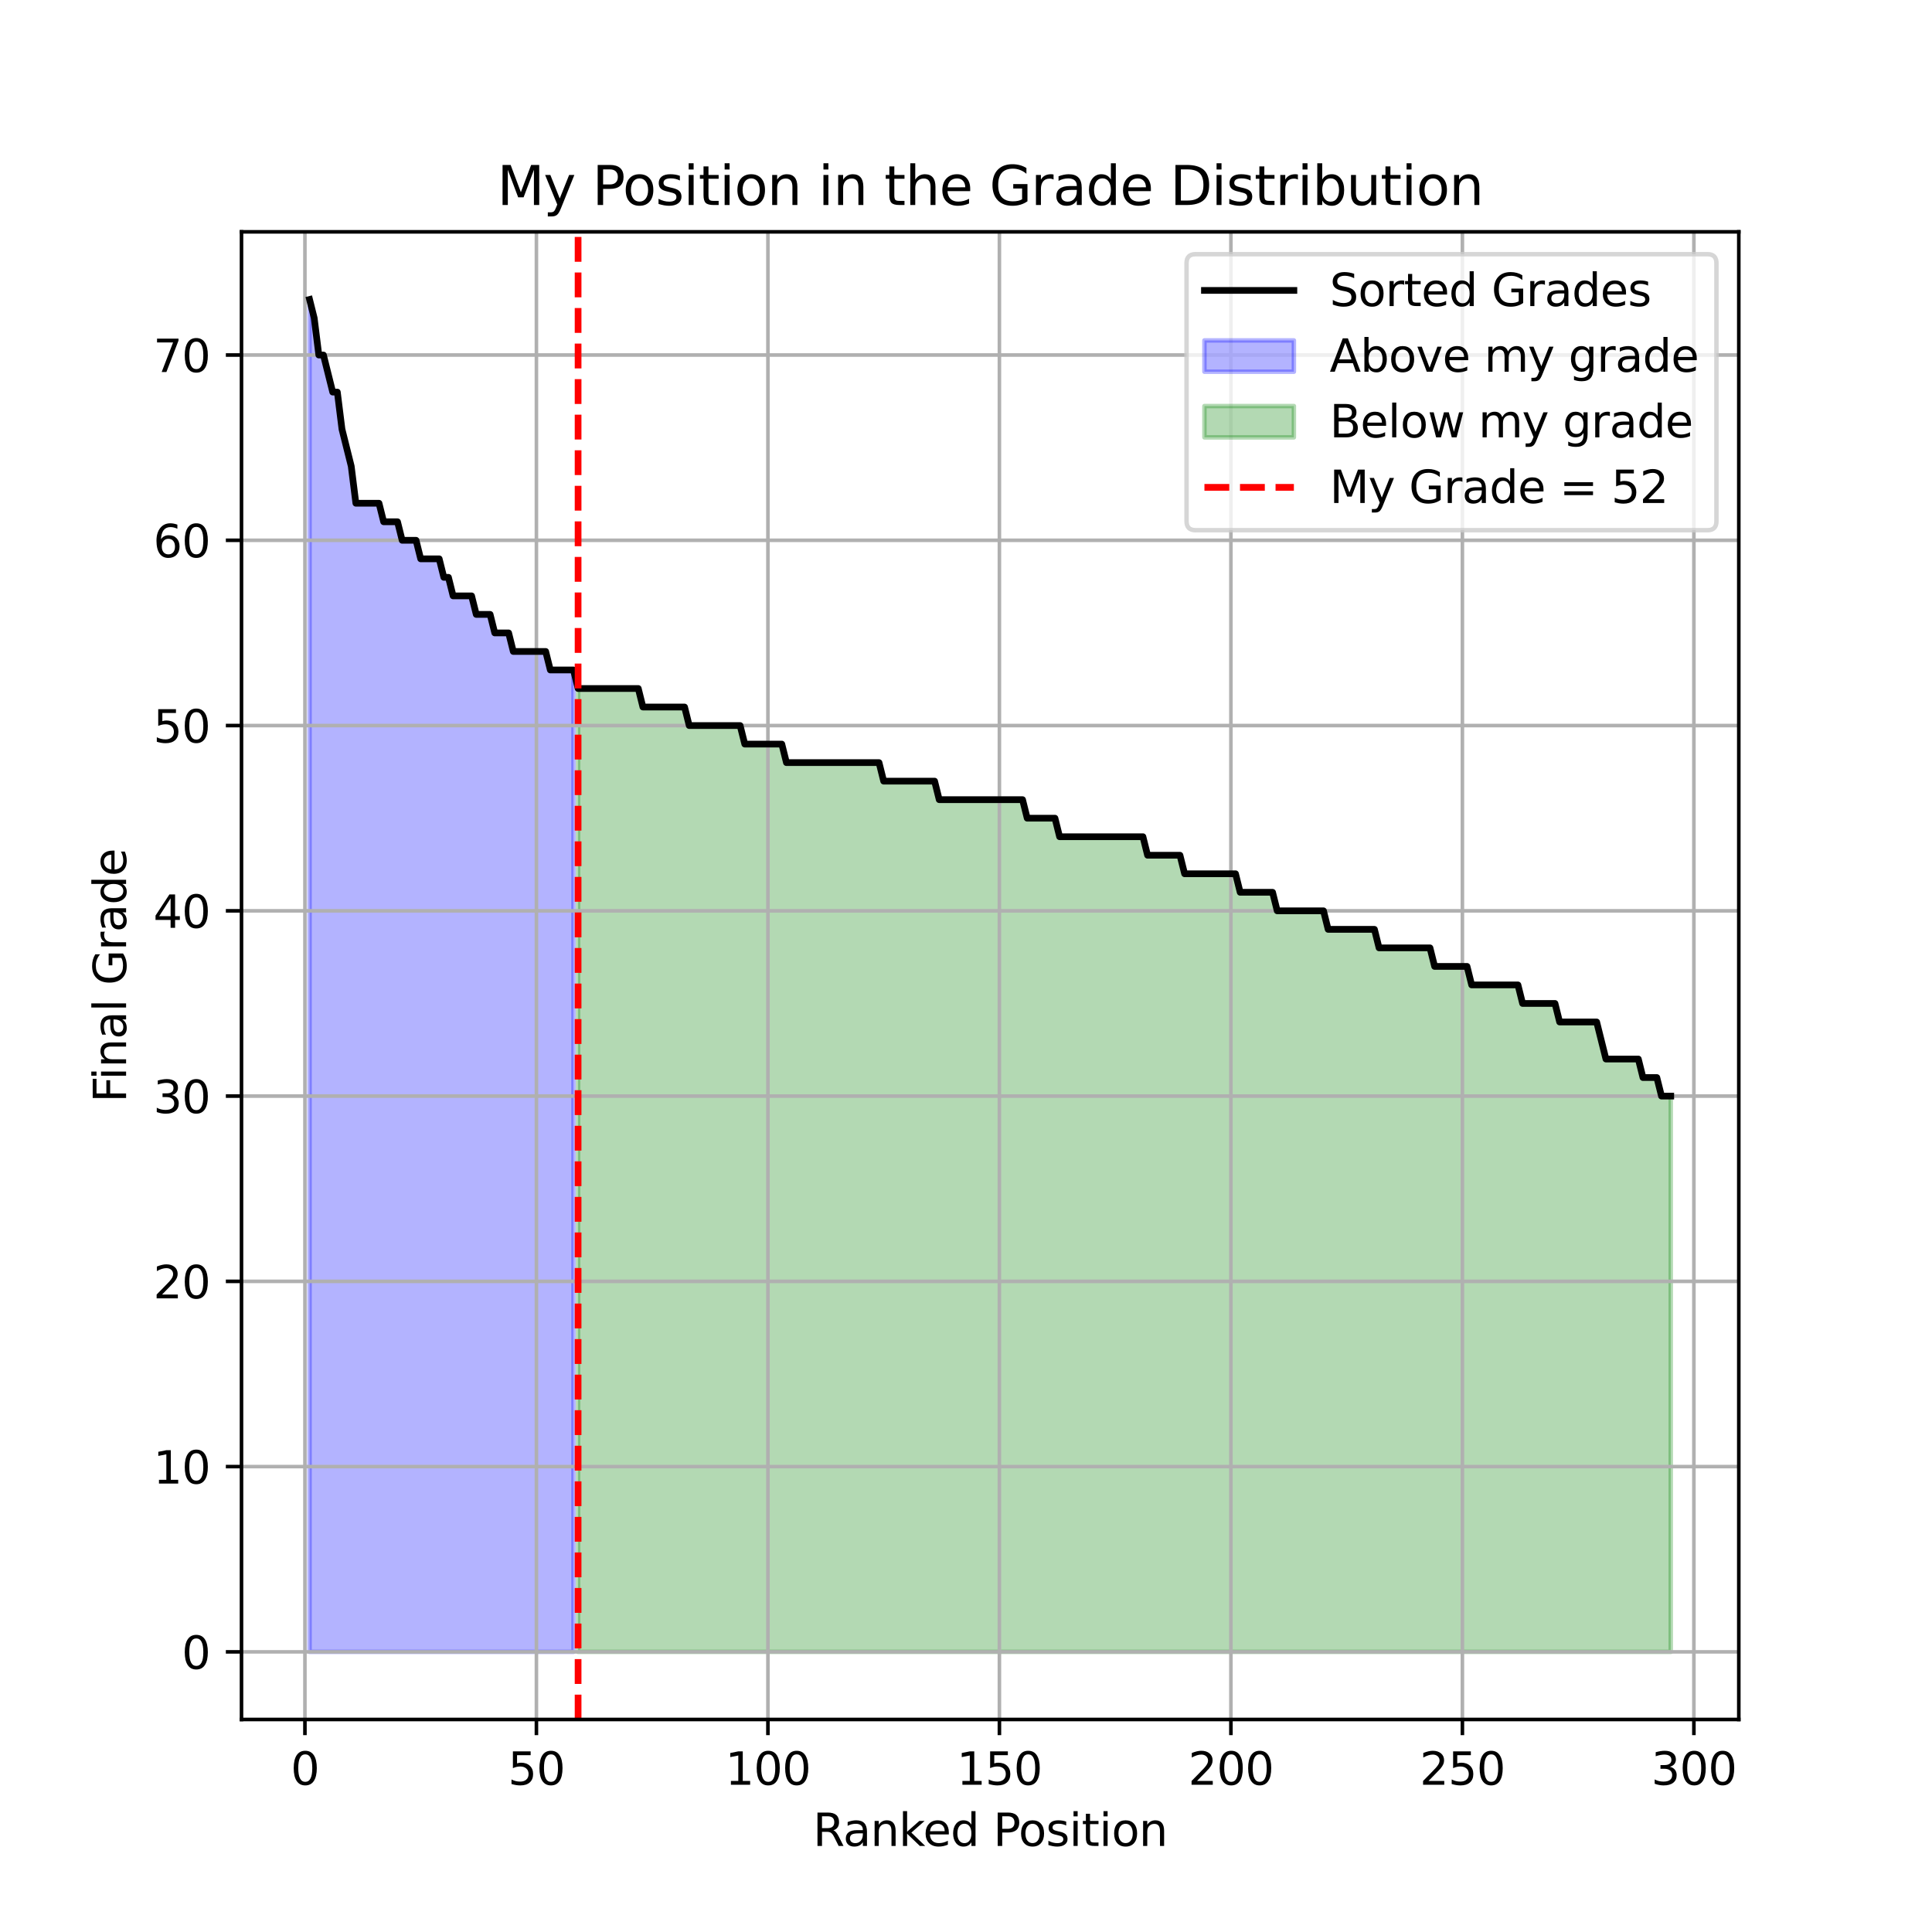 <?xml version="1.0" encoding="utf-8" standalone="no"?>
<!DOCTYPE svg PUBLIC "-//W3C//DTD SVG 1.1//EN"
  "http://www.w3.org/Graphics/SVG/1.1/DTD/svg11.dtd">
<svg xmlns:xlink="http://www.w3.org/1999/xlink" width="432pt" height="432pt" viewBox="0 0 432 432" xmlns="http://www.w3.org/2000/svg" version="1.1">
 <defs>
  <style type="text/css">*{stroke-linejoin: round; stroke-linecap: butt}</style>
 </defs>
 <g id="figure_1">
  <g id="patch_1">
   <path d="M 0 432 
L 432 432 
L 432 0 
L 0 0 
z
" style="fill: #ffffff"/>
  </g>
  <g id="axes_1">
   <g id="patch_2">
    <path d="M 54 384.48 
L 388.8 384.48 
L 388.8 51.84 
L 54 51.84 
z
" style="fill: #ffffff"/>
   </g>
   <g id="FillBetweenPolyCollection_1">
    <defs>
     <path id="mbde179f19b" d="M 69.218 -62.64 
L 69.218 -365.04 
L 70.253 -360.898 
L 71.289 -352.613 
L 72.324 -352.613 
L 73.359 -348.47 
L 74.394 -344.328 
L 75.43 -344.328 
L 76.465 -336.043 
L 77.5 -331.9 
L 78.535 -327.758 
L 79.571 -319.473 
L 80.606 -319.473 
L 81.641 -319.473 
L 82.676 -319.473 
L 83.712 -319.473 
L 84.747 -319.473 
L 85.782 -315.33 
L 86.817 -315.33 
L 87.853 -315.33 
L 88.888 -315.33 
L 89.923 -311.188 
L 90.958 -311.188 
L 91.994 -311.188 
L 93.029 -311.188 
L 94.064 -307.045 
L 95.099 -307.045 
L 96.135 -307.045 
L 97.17 -307.045 
L 98.205 -307.045 
L 99.24 -302.903 
L 100.276 -302.903 
L 101.311 -298.761 
L 102.346 -298.761 
L 103.381 -298.761 
L 104.417 -298.761 
L 105.452 -298.761 
L 106.487 -294.618 
L 107.522 -294.618 
L 108.558 -294.618 
L 109.593 -294.618 
L 110.628 -290.476 
L 111.663 -290.476 
L 112.699 -290.476 
L 113.734 -290.476 
L 114.769 -286.333 
L 115.804 -286.333 
L 116.84 -286.333 
L 117.875 -286.333 
L 118.91 -286.333 
L 119.945 -286.333 
L 120.981 -286.333 
L 122.016 -286.333 
L 123.051 -282.191 
L 124.086 -282.191 
L 125.122 -282.191 
L 126.157 -282.191 
L 127.192 -282.191 
L 128.227 -282.191 
L 128.227 -62.64 
L 128.227 -62.64 
L 127.192 -62.64 
L 126.157 -62.64 
L 125.122 -62.64 
L 124.086 -62.64 
L 123.051 -62.64 
L 122.016 -62.64 
L 120.981 -62.64 
L 119.945 -62.64 
L 118.91 -62.64 
L 117.875 -62.64 
L 116.84 -62.64 
L 115.804 -62.64 
L 114.769 -62.64 
L 113.734 -62.64 
L 112.699 -62.64 
L 111.663 -62.64 
L 110.628 -62.64 
L 109.593 -62.64 
L 108.558 -62.64 
L 107.522 -62.64 
L 106.487 -62.64 
L 105.452 -62.64 
L 104.417 -62.64 
L 103.381 -62.64 
L 102.346 -62.64 
L 101.311 -62.64 
L 100.276 -62.64 
L 99.24 -62.64 
L 98.205 -62.64 
L 97.17 -62.64 
L 96.135 -62.64 
L 95.099 -62.64 
L 94.064 -62.64 
L 93.029 -62.64 
L 91.994 -62.64 
L 90.958 -62.64 
L 89.923 -62.64 
L 88.888 -62.64 
L 87.853 -62.64 
L 86.817 -62.64 
L 85.782 -62.64 
L 84.747 -62.64 
L 83.712 -62.64 
L 82.676 -62.64 
L 81.641 -62.64 
L 80.606 -62.64 
L 79.571 -62.64 
L 78.535 -62.64 
L 77.5 -62.64 
L 76.465 -62.64 
L 75.43 -62.64 
L 74.394 -62.64 
L 73.359 -62.64 
L 72.324 -62.64 
L 71.289 -62.64 
L 70.253 -62.64 
L 69.218 -62.64 
z
" style="stroke: #0000ff; stroke-opacity: 0.3"/>
    </defs>
    <g clip-path="url(#p8adc5f5cd4)">
     <use xlink:href="#mbde179f19b" x="0" y="432" style="fill: #0000ff; fill-opacity: 0.3; stroke: #0000ff; stroke-opacity: 0.3"/>
    </g>
   </g>
   <g id="FillBetweenPolyCollection_2">
    <defs>
     <path id="m650c8b8d4a" d="M 129.263 -62.64 
L 129.263 -278.048 
L 130.298 -278.048 
L 131.333 -278.048 
L 132.368 -278.048 
L 133.404 -278.048 
L 134.439 -278.048 
L 135.474 -278.048 
L 136.509 -278.048 
L 137.545 -278.048 
L 138.58 -278.048 
L 139.615 -278.048 
L 140.65 -278.048 
L 141.686 -278.048 
L 142.721 -278.048 
L 143.756 -273.906 
L 144.791 -273.906 
L 145.827 -273.906 
L 146.862 -273.906 
L 147.897 -273.906 
L 148.932 -273.906 
L 149.968 -273.906 
L 151.003 -273.906 
L 152.038 -273.906 
L 153.073 -273.906 
L 154.109 -269.763 
L 155.144 -269.763 
L 156.179 -269.763 
L 157.214 -269.763 
L 158.25 -269.763 
L 159.285 -269.763 
L 160.32 -269.763 
L 161.355 -269.763 
L 162.391 -269.763 
L 163.426 -269.763 
L 164.461 -269.763 
L 165.496 -269.763 
L 166.532 -265.621 
L 167.567 -265.621 
L 168.602 -265.621 
L 169.637 -265.621 
L 170.673 -265.621 
L 171.708 -265.621 
L 172.743 -265.621 
L 173.778 -265.621 
L 174.814 -265.621 
L 175.849 -261.478 
L 176.884 -261.478 
L 177.919 -261.478 
L 178.955 -261.478 
L 179.99 -261.478 
L 181.025 -261.478 
L 182.06 -261.478 
L 183.096 -261.478 
L 184.131 -261.478 
L 185.166 -261.478 
L 186.201 -261.478 
L 187.237 -261.478 
L 188.272 -261.478 
L 189.307 -261.478 
L 190.342 -261.478 
L 191.378 -261.478 
L 192.413 -261.478 
L 193.448 -261.478 
L 194.483 -261.478 
L 195.519 -261.478 
L 196.554 -261.478 
L 197.589 -257.336 
L 198.624 -257.336 
L 199.66 -257.336 
L 200.695 -257.336 
L 201.73 -257.336 
L 202.765 -257.336 
L 203.801 -257.336 
L 204.836 -257.336 
L 205.871 -257.336 
L 206.906 -257.336 
L 207.942 -257.336 
L 208.977 -257.336 
L 210.012 -253.193 
L 211.047 -253.193 
L 212.083 -253.193 
L 213.118 -253.193 
L 214.153 -253.193 
L 215.188 -253.193 
L 216.224 -253.193 
L 217.259 -253.193 
L 218.294 -253.193 
L 219.329 -253.193 
L 220.365 -253.193 
L 221.4 -253.193 
L 222.435 -253.193 
L 223.471 -253.193 
L 224.506 -253.193 
L 225.541 -253.193 
L 226.576 -253.193 
L 227.612 -253.193 
L 228.647 -253.193 
L 229.682 -249.051 
L 230.717 -249.051 
L 231.753 -249.051 
L 232.788 -249.051 
L 233.823 -249.051 
L 234.858 -249.051 
L 235.894 -249.051 
L 236.929 -244.908 
L 237.964 -244.908 
L 238.999 -244.908 
L 240.035 -244.908 
L 241.07 -244.908 
L 242.105 -244.908 
L 243.14 -244.908 
L 244.176 -244.908 
L 245.211 -244.908 
L 246.246 -244.908 
L 247.281 -244.908 
L 248.317 -244.908 
L 249.352 -244.908 
L 250.387 -244.908 
L 251.422 -244.908 
L 252.458 -244.908 
L 253.493 -244.908 
L 254.528 -244.908 
L 255.563 -244.908 
L 256.599 -240.766 
L 257.634 -240.766 
L 258.669 -240.766 
L 259.704 -240.766 
L 260.74 -240.766 
L 261.775 -240.766 
L 262.81 -240.766 
L 263.845 -240.766 
L 264.881 -236.624 
L 265.916 -236.624 
L 266.951 -236.624 
L 267.986 -236.624 
L 269.022 -236.624 
L 270.057 -236.624 
L 271.092 -236.624 
L 272.127 -236.624 
L 273.163 -236.624 
L 274.198 -236.624 
L 275.233 -236.624 
L 276.268 -236.624 
L 277.304 -232.481 
L 278.339 -232.481 
L 279.374 -232.481 
L 280.409 -232.481 
L 281.445 -232.481 
L 282.48 -232.481 
L 283.515 -232.481 
L 284.55 -232.481 
L 285.586 -228.339 
L 286.621 -228.339 
L 287.656 -228.339 
L 288.691 -228.339 
L 289.727 -228.339 
L 290.762 -228.339 
L 291.797 -228.339 
L 292.832 -228.339 
L 293.868 -228.339 
L 294.903 -228.339 
L 295.938 -228.339 
L 296.973 -224.196 
L 298.009 -224.196 
L 299.044 -224.196 
L 300.079 -224.196 
L 301.114 -224.196 
L 302.15 -224.196 
L 303.185 -224.196 
L 304.22 -224.196 
L 305.255 -224.196 
L 306.291 -224.196 
L 307.326 -224.196 
L 308.361 -220.054 
L 309.396 -220.054 
L 310.432 -220.054 
L 311.467 -220.054 
L 312.502 -220.054 
L 313.537 -220.054 
L 314.573 -220.054 
L 315.608 -220.054 
L 316.643 -220.054 
L 317.678 -220.054 
L 318.714 -220.054 
L 319.749 -220.054 
L 320.784 -215.911 
L 321.819 -215.911 
L 322.855 -215.911 
L 323.89 -215.911 
L 324.925 -215.911 
L 325.96 -215.911 
L 326.996 -215.911 
L 328.031 -215.911 
L 329.066 -211.769 
L 330.101 -211.769 
L 331.137 -211.769 
L 332.172 -211.769 
L 333.207 -211.769 
L 334.242 -211.769 
L 335.278 -211.769 
L 336.313 -211.769 
L 337.348 -211.769 
L 338.383 -211.769 
L 339.419 -211.769 
L 340.454 -207.626 
L 341.489 -207.626 
L 342.524 -207.626 
L 343.56 -207.626 
L 344.595 -207.626 
L 345.63 -207.626 
L 346.665 -207.626 
L 347.701 -207.626 
L 348.736 -203.484 
L 349.771 -203.484 
L 350.806 -203.484 
L 351.842 -203.484 
L 352.877 -203.484 
L 353.912 -203.484 
L 354.947 -203.484 
L 355.983 -203.484 
L 357.018 -203.484 
L 358.053 -199.341 
L 359.088 -195.199 
L 360.124 -195.199 
L 361.159 -195.199 
L 362.194 -195.199 
L 363.229 -195.199 
L 364.265 -195.199 
L 365.3 -195.199 
L 366.335 -195.199 
L 367.37 -191.056 
L 368.406 -191.056 
L 369.441 -191.056 
L 370.476 -191.056 
L 371.511 -186.914 
L 372.547 -186.914 
L 373.582 -186.914 
L 373.582 -62.64 
L 373.582 -62.64 
L 372.547 -62.64 
L 371.511 -62.64 
L 370.476 -62.64 
L 369.441 -62.64 
L 368.406 -62.64 
L 367.37 -62.64 
L 366.335 -62.64 
L 365.3 -62.64 
L 364.265 -62.64 
L 363.229 -62.64 
L 362.194 -62.64 
L 361.159 -62.64 
L 360.124 -62.64 
L 359.088 -62.64 
L 358.053 -62.64 
L 357.018 -62.64 
L 355.983 -62.64 
L 354.947 -62.64 
L 353.912 -62.64 
L 352.877 -62.64 
L 351.842 -62.64 
L 350.806 -62.64 
L 349.771 -62.64 
L 348.736 -62.64 
L 347.701 -62.64 
L 346.665 -62.64 
L 345.63 -62.64 
L 344.595 -62.64 
L 343.56 -62.64 
L 342.524 -62.64 
L 341.489 -62.64 
L 340.454 -62.64 
L 339.419 -62.64 
L 338.383 -62.64 
L 337.348 -62.64 
L 336.313 -62.64 
L 335.278 -62.64 
L 334.242 -62.64 
L 333.207 -62.64 
L 332.172 -62.64 
L 331.137 -62.64 
L 330.101 -62.64 
L 329.066 -62.64 
L 328.031 -62.64 
L 326.996 -62.64 
L 325.96 -62.64 
L 324.925 -62.64 
L 323.89 -62.64 
L 322.855 -62.64 
L 321.819 -62.64 
L 320.784 -62.64 
L 319.749 -62.64 
L 318.714 -62.64 
L 317.678 -62.64 
L 316.643 -62.64 
L 315.608 -62.64 
L 314.573 -62.64 
L 313.537 -62.64 
L 312.502 -62.64 
L 311.467 -62.64 
L 310.432 -62.64 
L 309.396 -62.64 
L 308.361 -62.64 
L 307.326 -62.64 
L 306.291 -62.64 
L 305.255 -62.64 
L 304.22 -62.64 
L 303.185 -62.64 
L 302.15 -62.64 
L 301.114 -62.64 
L 300.079 -62.64 
L 299.044 -62.64 
L 298.009 -62.64 
L 296.973 -62.64 
L 295.938 -62.64 
L 294.903 -62.64 
L 293.868 -62.64 
L 292.832 -62.64 
L 291.797 -62.64 
L 290.762 -62.64 
L 289.727 -62.64 
L 288.691 -62.64 
L 287.656 -62.64 
L 286.621 -62.64 
L 285.586 -62.64 
L 284.55 -62.64 
L 283.515 -62.64 
L 282.48 -62.64 
L 281.445 -62.64 
L 280.409 -62.64 
L 279.374 -62.64 
L 278.339 -62.64 
L 277.304 -62.64 
L 276.268 -62.64 
L 275.233 -62.64 
L 274.198 -62.64 
L 273.163 -62.64 
L 272.127 -62.64 
L 271.092 -62.64 
L 270.057 -62.64 
L 269.022 -62.64 
L 267.986 -62.64 
L 266.951 -62.64 
L 265.916 -62.64 
L 264.881 -62.64 
L 263.845 -62.64 
L 262.81 -62.64 
L 261.775 -62.64 
L 260.74 -62.64 
L 259.704 -62.64 
L 258.669 -62.64 
L 257.634 -62.64 
L 256.599 -62.64 
L 255.563 -62.64 
L 254.528 -62.64 
L 253.493 -62.64 
L 252.458 -62.64 
L 251.422 -62.64 
L 250.387 -62.64 
L 249.352 -62.64 
L 248.317 -62.64 
L 247.281 -62.64 
L 246.246 -62.64 
L 245.211 -62.64 
L 244.176 -62.64 
L 243.14 -62.64 
L 242.105 -62.64 
L 241.07 -62.64 
L 240.035 -62.64 
L 238.999 -62.64 
L 237.964 -62.64 
L 236.929 -62.64 
L 235.894 -62.64 
L 234.858 -62.64 
L 233.823 -62.64 
L 232.788 -62.64 
L 231.753 -62.64 
L 230.717 -62.64 
L 229.682 -62.64 
L 228.647 -62.64 
L 227.612 -62.64 
L 226.576 -62.64 
L 225.541 -62.64 
L 224.506 -62.64 
L 223.471 -62.64 
L 222.435 -62.64 
L 221.4 -62.64 
L 220.365 -62.64 
L 219.329 -62.64 
L 218.294 -62.64 
L 217.259 -62.64 
L 216.224 -62.64 
L 215.188 -62.64 
L 214.153 -62.64 
L 213.118 -62.64 
L 212.083 -62.64 
L 211.047 -62.64 
L 210.012 -62.64 
L 208.977 -62.64 
L 207.942 -62.64 
L 206.906 -62.64 
L 205.871 -62.64 
L 204.836 -62.64 
L 203.801 -62.64 
L 202.765 -62.64 
L 201.73 -62.64 
L 200.695 -62.64 
L 199.66 -62.64 
L 198.624 -62.64 
L 197.589 -62.64 
L 196.554 -62.64 
L 195.519 -62.64 
L 194.483 -62.64 
L 193.448 -62.64 
L 192.413 -62.64 
L 191.378 -62.64 
L 190.342 -62.64 
L 189.307 -62.64 
L 188.272 -62.64 
L 187.237 -62.64 
L 186.201 -62.64 
L 185.166 -62.64 
L 184.131 -62.64 
L 183.096 -62.64 
L 182.06 -62.64 
L 181.025 -62.64 
L 179.99 -62.64 
L 178.955 -62.64 
L 177.919 -62.64 
L 176.884 -62.64 
L 175.849 -62.64 
L 174.814 -62.64 
L 173.778 -62.64 
L 172.743 -62.64 
L 171.708 -62.64 
L 170.673 -62.64 
L 169.637 -62.64 
L 168.602 -62.64 
L 167.567 -62.64 
L 166.532 -62.64 
L 165.496 -62.64 
L 164.461 -62.64 
L 163.426 -62.64 
L 162.391 -62.64 
L 161.355 -62.64 
L 160.32 -62.64 
L 159.285 -62.64 
L 158.25 -62.64 
L 157.214 -62.64 
L 156.179 -62.64 
L 155.144 -62.64 
L 154.109 -62.64 
L 153.073 -62.64 
L 152.038 -62.64 
L 151.003 -62.64 
L 149.968 -62.64 
L 148.932 -62.64 
L 147.897 -62.64 
L 146.862 -62.64 
L 145.827 -62.64 
L 144.791 -62.64 
L 143.756 -62.64 
L 142.721 -62.64 
L 141.686 -62.64 
L 140.65 -62.64 
L 139.615 -62.64 
L 138.58 -62.64 
L 137.545 -62.64 
L 136.509 -62.64 
L 135.474 -62.64 
L 134.439 -62.64 
L 133.404 -62.64 
L 132.368 -62.64 
L 131.333 -62.64 
L 130.298 -62.64 
L 129.263 -62.64 
z
" style="stroke: #008000; stroke-opacity: 0.3"/>
    </defs>
    <g clip-path="url(#p8adc5f5cd4)">
     <use xlink:href="#m650c8b8d4a" x="0" y="432" style="fill: #008000; fill-opacity: 0.3; stroke: #008000; stroke-opacity: 0.3"/>
    </g>
   </g>
   <g id="matplotlib.axis_1">
    <g id="xtick_1">
     <g id="line2d_1">
      <path d="M 68.183 384.48 
L 68.183 51.84 
" clip-path="url(#p8adc5f5cd4)" style="fill: none; stroke: #b0b0b0; stroke-width: 0.8; stroke-linecap: square"/>
     </g>
     <g id="line2d_2">
      <defs>
       <path id="m1ed7beffa5" d="M 0 0 
L 0 3.5 
" style="stroke: #000000; stroke-width: 0.8"/>
      </defs>
      <g>
       <use xlink:href="#m1ed7beffa5" x="68.183" y="384.48" style="stroke: #000000; stroke-width: 0.8"/>
      </g>
     </g>
     <g id="text_1">
      <!-- 0 -->
      <g transform="translate(65.002 399.078) scale(0.1 -0.1)">
       <defs>
        <path id="DejaVuSans-30" d="M 2034 4250 
Q 1547 4250 1301 3770 
Q 1056 3291 1056 2328 
Q 1056 1369 1301 889 
Q 1547 409 2034 409 
Q 2525 409 2770 889 
Q 3016 1369 3016 2328 
Q 3016 3291 2770 3770 
Q 2525 4250 2034 4250 
z
M 2034 4750 
Q 2819 4750 3233 4129 
Q 3647 3509 3647 2328 
Q 3647 1150 3233 529 
Q 2819 -91 2034 -91 
Q 1250 -91 836 529 
Q 422 1150 422 2328 
Q 422 3509 836 4129 
Q 1250 4750 2034 4750 
z
" transform="scale(0.016)"/>
       </defs>
       <use xlink:href="#DejaVuSans-30"/>
      </g>
     </g>
    </g>
    <g id="xtick_2">
     <g id="line2d_3">
      <path d="M 119.945 384.48 
L 119.945 51.84 
" clip-path="url(#p8adc5f5cd4)" style="fill: none; stroke: #b0b0b0; stroke-width: 0.8; stroke-linecap: square"/>
     </g>
     <g id="line2d_4">
      <g>
       <use xlink:href="#m1ed7beffa5" x="119.945" y="384.48" style="stroke: #000000; stroke-width: 0.8"/>
      </g>
     </g>
     <g id="text_2">
      <!-- 50 -->
      <g transform="translate(113.583 399.078) scale(0.1 -0.1)">
       <defs>
        <path id="DejaVuSans-35" d="M 691 4666 
L 3169 4666 
L 3169 4134 
L 1269 4134 
L 1269 2991 
Q 1406 3038 1543 3061 
Q 1681 3084 1819 3084 
Q 2600 3084 3056 2656 
Q 3513 2228 3513 1497 
Q 3513 744 3044 326 
Q 2575 -91 1722 -91 
Q 1428 -91 1123 -41 
Q 819 9 494 109 
L 494 744 
Q 775 591 1075 516 
Q 1375 441 1709 441 
Q 2250 441 2565 725 
Q 2881 1009 2881 1497 
Q 2881 1984 2565 2268 
Q 2250 2553 1709 2553 
Q 1456 2553 1204 2497 
Q 953 2441 691 2322 
L 691 4666 
z
" transform="scale(0.016)"/>
       </defs>
       <use xlink:href="#DejaVuSans-35"/>
       <use xlink:href="#DejaVuSans-30" transform="translate(63.623 0)"/>
      </g>
     </g>
    </g>
    <g id="xtick_3">
     <g id="line2d_5">
      <path d="M 171.708 384.48 
L 171.708 51.84 
" clip-path="url(#p8adc5f5cd4)" style="fill: none; stroke: #b0b0b0; stroke-width: 0.8; stroke-linecap: square"/>
     </g>
     <g id="line2d_6">
      <g>
       <use xlink:href="#m1ed7beffa5" x="171.708" y="384.48" style="stroke: #000000; stroke-width: 0.8"/>
      </g>
     </g>
     <g id="text_3">
      <!-- 100 -->
      <g transform="translate(162.164 399.078) scale(0.1 -0.1)">
       <defs>
        <path id="DejaVuSans-31" d="M 794 531 
L 1825 531 
L 1825 4091 
L 703 3866 
L 703 4441 
L 1819 4666 
L 2450 4666 
L 2450 531 
L 3481 531 
L 3481 0 
L 794 0 
L 794 531 
z
" transform="scale(0.016)"/>
       </defs>
       <use xlink:href="#DejaVuSans-31"/>
       <use xlink:href="#DejaVuSans-30" transform="translate(63.623 0)"/>
       <use xlink:href="#DejaVuSans-30" transform="translate(127.246 0)"/>
      </g>
     </g>
    </g>
    <g id="xtick_4">
     <g id="line2d_7">
      <path d="M 223.471 384.48 
L 223.471 51.84 
" clip-path="url(#p8adc5f5cd4)" style="fill: none; stroke: #b0b0b0; stroke-width: 0.8; stroke-linecap: square"/>
     </g>
     <g id="line2d_8">
      <g>
       <use xlink:href="#m1ed7beffa5" x="223.471" y="384.48" style="stroke: #000000; stroke-width: 0.8"/>
      </g>
     </g>
     <g id="text_4">
      <!-- 150 -->
      <g transform="translate(213.927 399.078) scale(0.1 -0.1)">
       <use xlink:href="#DejaVuSans-31"/>
       <use xlink:href="#DejaVuSans-35" transform="translate(63.623 0)"/>
       <use xlink:href="#DejaVuSans-30" transform="translate(127.246 0)"/>
      </g>
     </g>
    </g>
    <g id="xtick_5">
     <g id="line2d_9">
      <path d="M 275.233 384.48 
L 275.233 51.84 
" clip-path="url(#p8adc5f5cd4)" style="fill: none; stroke: #b0b0b0; stroke-width: 0.8; stroke-linecap: square"/>
     </g>
     <g id="line2d_10">
      <g>
       <use xlink:href="#m1ed7beffa5" x="275.233" y="384.48" style="stroke: #000000; stroke-width: 0.8"/>
      </g>
     </g>
     <g id="text_5">
      <!-- 200 -->
      <g transform="translate(265.689 399.078) scale(0.1 -0.1)">
       <defs>
        <path id="DejaVuSans-32" d="M 1228 531 
L 3431 531 
L 3431 0 
L 469 0 
L 469 531 
Q 828 903 1448 1529 
Q 2069 2156 2228 2338 
Q 2531 2678 2651 2914 
Q 2772 3150 2772 3378 
Q 2772 3750 2511 3984 
Q 2250 4219 1831 4219 
Q 1534 4219 1204 4116 
Q 875 4013 500 3803 
L 500 4441 
Q 881 4594 1212 4672 
Q 1544 4750 1819 4750 
Q 2544 4750 2975 4387 
Q 3406 4025 3406 3419 
Q 3406 3131 3298 2873 
Q 3191 2616 2906 2266 
Q 2828 2175 2409 1742 
Q 1991 1309 1228 531 
z
" transform="scale(0.016)"/>
       </defs>
       <use xlink:href="#DejaVuSans-32"/>
       <use xlink:href="#DejaVuSans-30" transform="translate(63.623 0)"/>
       <use xlink:href="#DejaVuSans-30" transform="translate(127.246 0)"/>
      </g>
     </g>
    </g>
    <g id="xtick_6">
     <g id="line2d_11">
      <path d="M 326.996 384.48 
L 326.996 51.84 
" clip-path="url(#p8adc5f5cd4)" style="fill: none; stroke: #b0b0b0; stroke-width: 0.8; stroke-linecap: square"/>
     </g>
     <g id="line2d_12">
      <g>
       <use xlink:href="#m1ed7beffa5" x="326.996" y="384.48" style="stroke: #000000; stroke-width: 0.8"/>
      </g>
     </g>
     <g id="text_6">
      <!-- 250 -->
      <g transform="translate(317.452 399.078) scale(0.1 -0.1)">
       <use xlink:href="#DejaVuSans-32"/>
       <use xlink:href="#DejaVuSans-35" transform="translate(63.623 0)"/>
       <use xlink:href="#DejaVuSans-30" transform="translate(127.246 0)"/>
      </g>
     </g>
    </g>
    <g id="xtick_7">
     <g id="line2d_13">
      <path d="M 378.758 384.48 
L 378.758 51.84 
" clip-path="url(#p8adc5f5cd4)" style="fill: none; stroke: #b0b0b0; stroke-width: 0.8; stroke-linecap: square"/>
     </g>
     <g id="line2d_14">
      <g>
       <use xlink:href="#m1ed7beffa5" x="378.758" y="384.48" style="stroke: #000000; stroke-width: 0.8"/>
      </g>
     </g>
     <g id="text_7">
      <!-- 300 -->
      <g transform="translate(369.214 399.078) scale(0.1 -0.1)">
       <defs>
        <path id="DejaVuSans-33" d="M 2597 2516 
Q 3050 2419 3304 2112 
Q 3559 1806 3559 1356 
Q 3559 666 3084 287 
Q 2609 -91 1734 -91 
Q 1441 -91 1130 -33 
Q 819 25 488 141 
L 488 750 
Q 750 597 1062 519 
Q 1375 441 1716 441 
Q 2309 441 2620 675 
Q 2931 909 2931 1356 
Q 2931 1769 2642 2001 
Q 2353 2234 1838 2234 
L 1294 2234 
L 1294 2753 
L 1863 2753 
Q 2328 2753 2575 2939 
Q 2822 3125 2822 3475 
Q 2822 3834 2567 4026 
Q 2313 4219 1838 4219 
Q 1578 4219 1281 4162 
Q 984 4106 628 3988 
L 628 4550 
Q 988 4650 1302 4700 
Q 1616 4750 1894 4750 
Q 2613 4750 3031 4423 
Q 3450 4097 3450 3541 
Q 3450 3153 3228 2886 
Q 3006 2619 2597 2516 
z
" transform="scale(0.016)"/>
       </defs>
       <use xlink:href="#DejaVuSans-33"/>
       <use xlink:href="#DejaVuSans-30" transform="translate(63.623 0)"/>
       <use xlink:href="#DejaVuSans-30" transform="translate(127.246 0)"/>
      </g>
     </g>
    </g>
    <g id="text_8">
     <!-- Ranked Position -->
     <g transform="translate(181.787 412.757) scale(0.1 -0.1)">
      <defs>
       <path id="DejaVuSans-52" d="M 2841 2188 
Q 3044 2119 3236 1894 
Q 3428 1669 3622 1275 
L 4263 0 
L 3584 0 
L 2988 1197 
Q 2756 1666 2539 1819 
Q 2322 1972 1947 1972 
L 1259 1972 
L 1259 0 
L 628 0 
L 628 4666 
L 2053 4666 
Q 2853 4666 3247 4331 
Q 3641 3997 3641 3322 
Q 3641 2881 3436 2590 
Q 3231 2300 2841 2188 
z
M 1259 4147 
L 1259 2491 
L 2053 2491 
Q 2509 2491 2742 2702 
Q 2975 2913 2975 3322 
Q 2975 3731 2742 3939 
Q 2509 4147 2053 4147 
L 1259 4147 
z
" transform="scale(0.016)"/>
       <path id="DejaVuSans-61" d="M 2194 1759 
Q 1497 1759 1228 1600 
Q 959 1441 959 1056 
Q 959 750 1161 570 
Q 1363 391 1709 391 
Q 2188 391 2477 730 
Q 2766 1069 2766 1631 
L 2766 1759 
L 2194 1759 
z
M 3341 1997 
L 3341 0 
L 2766 0 
L 2766 531 
Q 2569 213 2275 61 
Q 1981 -91 1556 -91 
Q 1019 -91 701 211 
Q 384 513 384 1019 
Q 384 1609 779 1909 
Q 1175 2209 1959 2209 
L 2766 2209 
L 2766 2266 
Q 2766 2663 2505 2880 
Q 2244 3097 1772 3097 
Q 1472 3097 1187 3025 
Q 903 2953 641 2809 
L 641 3341 
Q 956 3463 1253 3523 
Q 1550 3584 1831 3584 
Q 2591 3584 2966 3190 
Q 3341 2797 3341 1997 
z
" transform="scale(0.016)"/>
       <path id="DejaVuSans-6e" d="M 3513 2113 
L 3513 0 
L 2938 0 
L 2938 2094 
Q 2938 2591 2744 2837 
Q 2550 3084 2163 3084 
Q 1697 3084 1428 2787 
Q 1159 2491 1159 1978 
L 1159 0 
L 581 0 
L 581 3500 
L 1159 3500 
L 1159 2956 
Q 1366 3272 1645 3428 
Q 1925 3584 2291 3584 
Q 2894 3584 3203 3211 
Q 3513 2838 3513 2113 
z
" transform="scale(0.016)"/>
       <path id="DejaVuSans-6b" d="M 581 4863 
L 1159 4863 
L 1159 1991 
L 2875 3500 
L 3609 3500 
L 1753 1863 
L 3688 0 
L 2938 0 
L 1159 1709 
L 1159 0 
L 581 0 
L 581 4863 
z
" transform="scale(0.016)"/>
       <path id="DejaVuSans-65" d="M 3597 1894 
L 3597 1613 
L 953 1613 
Q 991 1019 1311 708 
Q 1631 397 2203 397 
Q 2534 397 2845 478 
Q 3156 559 3463 722 
L 3463 178 
Q 3153 47 2828 -22 
Q 2503 -91 2169 -91 
Q 1331 -91 842 396 
Q 353 884 353 1716 
Q 353 2575 817 3079 
Q 1281 3584 2069 3584 
Q 2775 3584 3186 3129 
Q 3597 2675 3597 1894 
z
M 3022 2063 
Q 3016 2534 2758 2815 
Q 2500 3097 2075 3097 
Q 1594 3097 1305 2825 
Q 1016 2553 972 2059 
L 3022 2063 
z
" transform="scale(0.016)"/>
       <path id="DejaVuSans-64" d="M 2906 2969 
L 2906 4863 
L 3481 4863 
L 3481 0 
L 2906 0 
L 2906 525 
Q 2725 213 2448 61 
Q 2172 -91 1784 -91 
Q 1150 -91 751 415 
Q 353 922 353 1747 
Q 353 2572 751 3078 
Q 1150 3584 1784 3584 
Q 2172 3584 2448 3432 
Q 2725 3281 2906 2969 
z
M 947 1747 
Q 947 1113 1208 752 
Q 1469 391 1925 391 
Q 2381 391 2643 752 
Q 2906 1113 2906 1747 
Q 2906 2381 2643 2742 
Q 2381 3103 1925 3103 
Q 1469 3103 1208 2742 
Q 947 2381 947 1747 
z
" transform="scale(0.016)"/>
       <path id="DejaVuSans-20" transform="scale(0.016)"/>
       <path id="DejaVuSans-50" d="M 1259 4147 
L 1259 2394 
L 2053 2394 
Q 2494 2394 2734 2622 
Q 2975 2850 2975 3272 
Q 2975 3691 2734 3919 
Q 2494 4147 2053 4147 
L 1259 4147 
z
M 628 4666 
L 2053 4666 
Q 2838 4666 3239 4311 
Q 3641 3956 3641 3272 
Q 3641 2581 3239 2228 
Q 2838 1875 2053 1875 
L 1259 1875 
L 1259 0 
L 628 0 
L 628 4666 
z
" transform="scale(0.016)"/>
       <path id="DejaVuSans-6f" d="M 1959 3097 
Q 1497 3097 1228 2736 
Q 959 2375 959 1747 
Q 959 1119 1226 758 
Q 1494 397 1959 397 
Q 2419 397 2687 759 
Q 2956 1122 2956 1747 
Q 2956 2369 2687 2733 
Q 2419 3097 1959 3097 
z
M 1959 3584 
Q 2709 3584 3137 3096 
Q 3566 2609 3566 1747 
Q 3566 888 3137 398 
Q 2709 -91 1959 -91 
Q 1206 -91 779 398 
Q 353 888 353 1747 
Q 353 2609 779 3096 
Q 1206 3584 1959 3584 
z
" transform="scale(0.016)"/>
       <path id="DejaVuSans-73" d="M 2834 3397 
L 2834 2853 
Q 2591 2978 2328 3040 
Q 2066 3103 1784 3103 
Q 1356 3103 1142 2972 
Q 928 2841 928 2578 
Q 928 2378 1081 2264 
Q 1234 2150 1697 2047 
L 1894 2003 
Q 2506 1872 2764 1633 
Q 3022 1394 3022 966 
Q 3022 478 2636 193 
Q 2250 -91 1575 -91 
Q 1294 -91 989 -36 
Q 684 19 347 128 
L 347 722 
Q 666 556 975 473 
Q 1284 391 1588 391 
Q 1994 391 2212 530 
Q 2431 669 2431 922 
Q 2431 1156 2273 1281 
Q 2116 1406 1581 1522 
L 1381 1569 
Q 847 1681 609 1914 
Q 372 2147 372 2553 
Q 372 3047 722 3315 
Q 1072 3584 1716 3584 
Q 2034 3584 2315 3537 
Q 2597 3491 2834 3397 
z
" transform="scale(0.016)"/>
       <path id="DejaVuSans-69" d="M 603 3500 
L 1178 3500 
L 1178 0 
L 603 0 
L 603 3500 
z
M 603 4863 
L 1178 4863 
L 1178 4134 
L 603 4134 
L 603 4863 
z
" transform="scale(0.016)"/>
       <path id="DejaVuSans-74" d="M 1172 4494 
L 1172 3500 
L 2356 3500 
L 2356 3053 
L 1172 3053 
L 1172 1153 
Q 1172 725 1289 603 
Q 1406 481 1766 481 
L 2356 481 
L 2356 0 
L 1766 0 
Q 1100 0 847 248 
Q 594 497 594 1153 
L 594 3053 
L 172 3053 
L 172 3500 
L 594 3500 
L 594 4494 
L 1172 4494 
z
" transform="scale(0.016)"/>
      </defs>
      <use xlink:href="#DejaVuSans-52"/>
      <use xlink:href="#DejaVuSans-61" transform="translate(67.232 0)"/>
      <use xlink:href="#DejaVuSans-6e" transform="translate(128.512 0)"/>
      <use xlink:href="#DejaVuSans-6b" transform="translate(191.891 0)"/>
      <use xlink:href="#DejaVuSans-65" transform="translate(246.176 0)"/>
      <use xlink:href="#DejaVuSans-64" transform="translate(307.699 0)"/>
      <use xlink:href="#DejaVuSans-20" transform="translate(371.176 0)"/>
      <use xlink:href="#DejaVuSans-50" transform="translate(402.963 0)"/>
      <use xlink:href="#DejaVuSans-6f" transform="translate(459.641 0)"/>
      <use xlink:href="#DejaVuSans-73" transform="translate(520.822 0)"/>
      <use xlink:href="#DejaVuSans-69" transform="translate(572.922 0)"/>
      <use xlink:href="#DejaVuSans-74" transform="translate(600.705 0)"/>
      <use xlink:href="#DejaVuSans-69" transform="translate(639.914 0)"/>
      <use xlink:href="#DejaVuSans-6f" transform="translate(667.697 0)"/>
      <use xlink:href="#DejaVuSans-6e" transform="translate(728.879 0)"/>
     </g>
    </g>
   </g>
   <g id="matplotlib.axis_2">
    <g id="ytick_1">
     <g id="line2d_15">
      <path d="M 54 369.36 
L 388.8 369.36 
" clip-path="url(#p8adc5f5cd4)" style="fill: none; stroke: #b0b0b0; stroke-width: 0.8; stroke-linecap: square"/>
     </g>
     <g id="line2d_16">
      <defs>
       <path id="m4ccee35e89" d="M 0 0 
L -3.5 0 
" style="stroke: #000000; stroke-width: 0.8"/>
      </defs>
      <g>
       <use xlink:href="#m4ccee35e89" x="54" y="369.36" style="stroke: #000000; stroke-width: 0.8"/>
      </g>
     </g>
     <g id="text_9">
      <!-- 0 -->
      <g transform="translate(40.638 373.159) scale(0.1 -0.1)">
       <use xlink:href="#DejaVuSans-30"/>
      </g>
     </g>
    </g>
    <g id="ytick_2">
     <g id="line2d_17">
      <path d="M 54 327.935 
L 388.8 327.935 
" clip-path="url(#p8adc5f5cd4)" style="fill: none; stroke: #b0b0b0; stroke-width: 0.8; stroke-linecap: square"/>
     </g>
     <g id="line2d_18">
      <g>
       <use xlink:href="#m4ccee35e89" x="54" y="327.935" style="stroke: #000000; stroke-width: 0.8"/>
      </g>
     </g>
     <g id="text_10">
      <!-- 10 -->
      <g transform="translate(34.275 331.735) scale(0.1 -0.1)">
       <use xlink:href="#DejaVuSans-31"/>
       <use xlink:href="#DejaVuSans-30" transform="translate(63.623 0)"/>
      </g>
     </g>
    </g>
    <g id="ytick_3">
     <g id="line2d_19">
      <path d="M 54 286.511 
L 388.8 286.511 
" clip-path="url(#p8adc5f5cd4)" style="fill: none; stroke: #b0b0b0; stroke-width: 0.8; stroke-linecap: square"/>
     </g>
     <g id="line2d_20">
      <g>
       <use xlink:href="#m4ccee35e89" x="54" y="286.511" style="stroke: #000000; stroke-width: 0.8"/>
      </g>
     </g>
     <g id="text_11">
      <!-- 20 -->
      <g transform="translate(34.275 290.31) scale(0.1 -0.1)">
       <use xlink:href="#DejaVuSans-32"/>
       <use xlink:href="#DejaVuSans-30" transform="translate(63.623 0)"/>
      </g>
     </g>
    </g>
    <g id="ytick_4">
     <g id="line2d_21">
      <path d="M 54 245.086 
L 388.8 245.086 
" clip-path="url(#p8adc5f5cd4)" style="fill: none; stroke: #b0b0b0; stroke-width: 0.8; stroke-linecap: square"/>
     </g>
     <g id="line2d_22">
      <g>
       <use xlink:href="#m4ccee35e89" x="54" y="245.086" style="stroke: #000000; stroke-width: 0.8"/>
      </g>
     </g>
     <g id="text_12">
      <!-- 30 -->
      <g transform="translate(34.275 248.885) scale(0.1 -0.1)">
       <use xlink:href="#DejaVuSans-33"/>
       <use xlink:href="#DejaVuSans-30" transform="translate(63.623 0)"/>
      </g>
     </g>
    </g>
    <g id="ytick_5">
     <g id="line2d_23">
      <path d="M 54 203.661 
L 388.8 203.661 
" clip-path="url(#p8adc5f5cd4)" style="fill: none; stroke: #b0b0b0; stroke-width: 0.8; stroke-linecap: square"/>
     </g>
     <g id="line2d_24">
      <g>
       <use xlink:href="#m4ccee35e89" x="54" y="203.661" style="stroke: #000000; stroke-width: 0.8"/>
      </g>
     </g>
     <g id="text_13">
      <!-- 40 -->
      <g transform="translate(34.275 207.461) scale(0.1 -0.1)">
       <defs>
        <path id="DejaVuSans-34" d="M 2419 4116 
L 825 1625 
L 2419 1625 
L 2419 4116 
z
M 2253 4666 
L 3047 4666 
L 3047 1625 
L 3713 1625 
L 3713 1100 
L 3047 1100 
L 3047 0 
L 2419 0 
L 2419 1100 
L 313 1100 
L 313 1709 
L 2253 4666 
z
" transform="scale(0.016)"/>
       </defs>
       <use xlink:href="#DejaVuSans-34"/>
       <use xlink:href="#DejaVuSans-30" transform="translate(63.623 0)"/>
      </g>
     </g>
    </g>
    <g id="ytick_6">
     <g id="line2d_25">
      <path d="M 54 162.237 
L 388.8 162.237 
" clip-path="url(#p8adc5f5cd4)" style="fill: none; stroke: #b0b0b0; stroke-width: 0.8; stroke-linecap: square"/>
     </g>
     <g id="line2d_26">
      <g>
       <use xlink:href="#m4ccee35e89" x="54" y="162.237" style="stroke: #000000; stroke-width: 0.8"/>
      </g>
     </g>
     <g id="text_14">
      <!-- 50 -->
      <g transform="translate(34.275 166.036) scale(0.1 -0.1)">
       <use xlink:href="#DejaVuSans-35"/>
       <use xlink:href="#DejaVuSans-30" transform="translate(63.623 0)"/>
      </g>
     </g>
    </g>
    <g id="ytick_7">
     <g id="line2d_27">
      <path d="M 54 120.812 
L 388.8 120.812 
" clip-path="url(#p8adc5f5cd4)" style="fill: none; stroke: #b0b0b0; stroke-width: 0.8; stroke-linecap: square"/>
     </g>
     <g id="line2d_28">
      <g>
       <use xlink:href="#m4ccee35e89" x="54" y="120.812" style="stroke: #000000; stroke-width: 0.8"/>
      </g>
     </g>
     <g id="text_15">
      <!-- 60 -->
      <g transform="translate(34.275 124.611) scale(0.1 -0.1)">
       <defs>
        <path id="DejaVuSans-36" d="M 2113 2584 
Q 1688 2584 1439 2293 
Q 1191 2003 1191 1497 
Q 1191 994 1439 701 
Q 1688 409 2113 409 
Q 2538 409 2786 701 
Q 3034 994 3034 1497 
Q 3034 2003 2786 2293 
Q 2538 2584 2113 2584 
z
M 3366 4563 
L 3366 3988 
Q 3128 4100 2886 4159 
Q 2644 4219 2406 4219 
Q 1781 4219 1451 3797 
Q 1122 3375 1075 2522 
Q 1259 2794 1537 2939 
Q 1816 3084 2150 3084 
Q 2853 3084 3261 2657 
Q 3669 2231 3669 1497 
Q 3669 778 3244 343 
Q 2819 -91 2113 -91 
Q 1303 -91 875 529 
Q 447 1150 447 2328 
Q 447 3434 972 4092 
Q 1497 4750 2381 4750 
Q 2619 4750 2861 4703 
Q 3103 4656 3366 4563 
z
" transform="scale(0.016)"/>
       </defs>
       <use xlink:href="#DejaVuSans-36"/>
       <use xlink:href="#DejaVuSans-30" transform="translate(63.623 0)"/>
      </g>
     </g>
    </g>
    <g id="ytick_8">
     <g id="line2d_29">
      <path d="M 54 79.387 
L 388.8 79.387 
" clip-path="url(#p8adc5f5cd4)" style="fill: none; stroke: #b0b0b0; stroke-width: 0.8; stroke-linecap: square"/>
     </g>
     <g id="line2d_30">
      <g>
       <use xlink:href="#m4ccee35e89" x="54" y="79.387" style="stroke: #000000; stroke-width: 0.8"/>
      </g>
     </g>
     <g id="text_16">
      <!-- 70 -->
      <g transform="translate(34.275 83.187) scale(0.1 -0.1)">
       <defs>
        <path id="DejaVuSans-37" d="M 525 4666 
L 3525 4666 
L 3525 4397 
L 1831 0 
L 1172 0 
L 2766 4134 
L 525 4134 
L 525 4666 
z
" transform="scale(0.016)"/>
       </defs>
       <use xlink:href="#DejaVuSans-37"/>
       <use xlink:href="#DejaVuSans-30" transform="translate(63.623 0)"/>
      </g>
     </g>
    </g>
    <g id="text_17">
     <!-- Final Grade -->
     <g transform="translate(28.195 246.518) rotate(-90) scale(0.1 -0.1)">
      <defs>
       <path id="DejaVuSans-46" d="M 628 4666 
L 3309 4666 
L 3309 4134 
L 1259 4134 
L 1259 2759 
L 3109 2759 
L 3109 2228 
L 1259 2228 
L 1259 0 
L 628 0 
L 628 4666 
z
" transform="scale(0.016)"/>
       <path id="DejaVuSans-6c" d="M 603 4863 
L 1178 4863 
L 1178 0 
L 603 0 
L 603 4863 
z
" transform="scale(0.016)"/>
       <path id="DejaVuSans-47" d="M 3809 666 
L 3809 1919 
L 2778 1919 
L 2778 2438 
L 4434 2438 
L 4434 434 
Q 4069 175 3628 42 
Q 3188 -91 2688 -91 
Q 1594 -91 976 548 
Q 359 1188 359 2328 
Q 359 3472 976 4111 
Q 1594 4750 2688 4750 
Q 3144 4750 3555 4637 
Q 3966 4525 4313 4306 
L 4313 3634 
Q 3963 3931 3569 4081 
Q 3175 4231 2741 4231 
Q 1884 4231 1454 3753 
Q 1025 3275 1025 2328 
Q 1025 1384 1454 906 
Q 1884 428 2741 428 
Q 3075 428 3337 486 
Q 3600 544 3809 666 
z
" transform="scale(0.016)"/>
       <path id="DejaVuSans-72" d="M 2631 2963 
Q 2534 3019 2420 3045 
Q 2306 3072 2169 3072 
Q 1681 3072 1420 2755 
Q 1159 2438 1159 1844 
L 1159 0 
L 581 0 
L 581 3500 
L 1159 3500 
L 1159 2956 
Q 1341 3275 1631 3429 
Q 1922 3584 2338 3584 
Q 2397 3584 2469 3576 
Q 2541 3569 2628 3553 
L 2631 2963 
z
" transform="scale(0.016)"/>
      </defs>
      <use xlink:href="#DejaVuSans-46"/>
      <use xlink:href="#DejaVuSans-69" transform="translate(50.27 0)"/>
      <use xlink:href="#DejaVuSans-6e" transform="translate(78.053 0)"/>
      <use xlink:href="#DejaVuSans-61" transform="translate(141.432 0)"/>
      <use xlink:href="#DejaVuSans-6c" transform="translate(202.711 0)"/>
      <use xlink:href="#DejaVuSans-20" transform="translate(230.494 0)"/>
      <use xlink:href="#DejaVuSans-47" transform="translate(262.281 0)"/>
      <use xlink:href="#DejaVuSans-72" transform="translate(339.771 0)"/>
      <use xlink:href="#DejaVuSans-61" transform="translate(380.885 0)"/>
      <use xlink:href="#DejaVuSans-64" transform="translate(442.164 0)"/>
      <use xlink:href="#DejaVuSans-65" transform="translate(505.641 0)"/>
     </g>
    </g>
   </g>
   <g id="line2d_31">
    <path d="M 69.218 66.96 
L 70.253 71.102 
L 71.289 79.387 
L 72.324 79.387 
L 74.394 87.672 
L 75.43 87.672 
L 76.465 95.957 
L 78.535 104.242 
L 79.571 112.527 
L 84.747 112.527 
L 85.782 116.67 
L 88.888 116.67 
L 89.923 120.812 
L 93.029 120.812 
L 94.064 124.955 
L 98.205 124.955 
L 99.24 129.097 
L 100.276 129.097 
L 101.311 133.239 
L 105.452 133.239 
L 106.487 137.382 
L 109.593 137.382 
L 110.628 141.524 
L 113.734 141.524 
L 114.769 145.667 
L 122.016 145.667 
L 123.051 149.809 
L 128.227 149.809 
L 129.263 153.952 
L 142.721 153.952 
L 143.756 158.094 
L 153.073 158.094 
L 154.109 162.237 
L 165.496 162.237 
L 166.532 166.379 
L 174.814 166.379 
L 175.849 170.522 
L 196.554 170.522 
L 197.589 174.664 
L 208.977 174.664 
L 210.012 178.807 
L 228.647 178.807 
L 229.682 182.949 
L 235.894 182.949 
L 236.929 187.092 
L 255.563 187.092 
L 256.599 191.234 
L 263.845 191.234 
L 264.881 195.376 
L 276.268 195.376 
L 277.304 199.519 
L 284.55 199.519 
L 285.586 203.661 
L 295.938 203.661 
L 296.973 207.804 
L 307.326 207.804 
L 308.361 211.946 
L 319.749 211.946 
L 320.784 216.089 
L 328.031 216.089 
L 329.066 220.231 
L 339.419 220.231 
L 340.454 224.374 
L 347.701 224.374 
L 348.736 228.516 
L 357.018 228.516 
L 359.088 236.801 
L 366.335 236.801 
L 367.37 240.944 
L 370.476 240.944 
L 371.511 245.086 
L 373.582 245.086 
L 373.582 245.086 
" clip-path="url(#p8adc5f5cd4)" style="fill: none; stroke: #000000; stroke-width: 1.5; stroke-linecap: square"/>
   </g>
   <g id="line2d_32">
    <path d="M 129.263 384.48 
L 129.263 51.84 
" clip-path="url(#p8adc5f5cd4)" style="fill: none; stroke-dasharray: 5.55,2.4; stroke-dashoffset: 0; stroke: #ff0000; stroke-width: 1.5"/>
   </g>
   <g id="patch_3">
    <path d="M 54 384.48 
L 54 51.84 
" style="fill: none; stroke: #000000; stroke-width: 0.8; stroke-linejoin: miter; stroke-linecap: square"/>
   </g>
   <g id="patch_4">
    <path d="M 388.8 384.48 
L 388.8 51.84 
" style="fill: none; stroke: #000000; stroke-width: 0.8; stroke-linejoin: miter; stroke-linecap: square"/>
   </g>
   <g id="patch_5">
    <path d="M 54 384.48 
L 388.8 384.48 
" style="fill: none; stroke: #000000; stroke-width: 0.8; stroke-linejoin: miter; stroke-linecap: square"/>
   </g>
   <g id="patch_6">
    <path d="M 54 51.84 
L 388.8 51.84 
" style="fill: none; stroke: #000000; stroke-width: 0.8; stroke-linejoin: miter; stroke-linecap: square"/>
   </g>
   <g id="text_18">
    <!-- My Position in the Grade Distribution -->
    <g transform="translate(111.169 45.84) scale(0.12 -0.12)">
     <defs>
      <path id="DejaVuSans-4d" d="M 628 4666 
L 1569 4666 
L 2759 1491 
L 3956 4666 
L 4897 4666 
L 4897 0 
L 4281 0 
L 4281 4097 
L 3078 897 
L 2444 897 
L 1241 4097 
L 1241 0 
L 628 0 
L 628 4666 
z
" transform="scale(0.016)"/>
      <path id="DejaVuSans-79" d="M 2059 -325 
Q 1816 -950 1584 -1140 
Q 1353 -1331 966 -1331 
L 506 -1331 
L 506 -850 
L 844 -850 
Q 1081 -850 1212 -737 
Q 1344 -625 1503 -206 
L 1606 56 
L 191 3500 
L 800 3500 
L 1894 763 
L 2988 3500 
L 3597 3500 
L 2059 -325 
z
" transform="scale(0.016)"/>
      <path id="DejaVuSans-68" d="M 3513 2113 
L 3513 0 
L 2938 0 
L 2938 2094 
Q 2938 2591 2744 2837 
Q 2550 3084 2163 3084 
Q 1697 3084 1428 2787 
Q 1159 2491 1159 1978 
L 1159 0 
L 581 0 
L 581 4863 
L 1159 4863 
L 1159 2956 
Q 1366 3272 1645 3428 
Q 1925 3584 2291 3584 
Q 2894 3584 3203 3211 
Q 3513 2838 3513 2113 
z
" transform="scale(0.016)"/>
      <path id="DejaVuSans-44" d="M 1259 4147 
L 1259 519 
L 2022 519 
Q 2988 519 3436 956 
Q 3884 1394 3884 2338 
Q 3884 3275 3436 3711 
Q 2988 4147 2022 4147 
L 1259 4147 
z
M 628 4666 
L 1925 4666 
Q 3281 4666 3915 4102 
Q 4550 3538 4550 2338 
Q 4550 1131 3912 565 
Q 3275 0 1925 0 
L 628 0 
L 628 4666 
z
" transform="scale(0.016)"/>
      <path id="DejaVuSans-62" d="M 3116 1747 
Q 3116 2381 2855 2742 
Q 2594 3103 2138 3103 
Q 1681 3103 1420 2742 
Q 1159 2381 1159 1747 
Q 1159 1113 1420 752 
Q 1681 391 2138 391 
Q 2594 391 2855 752 
Q 3116 1113 3116 1747 
z
M 1159 2969 
Q 1341 3281 1617 3432 
Q 1894 3584 2278 3584 
Q 2916 3584 3314 3078 
Q 3713 2572 3713 1747 
Q 3713 922 3314 415 
Q 2916 -91 2278 -91 
Q 1894 -91 1617 61 
Q 1341 213 1159 525 
L 1159 0 
L 581 0 
L 581 4863 
L 1159 4863 
L 1159 2969 
z
" transform="scale(0.016)"/>
      <path id="DejaVuSans-75" d="M 544 1381 
L 544 3500 
L 1119 3500 
L 1119 1403 
Q 1119 906 1312 657 
Q 1506 409 1894 409 
Q 2359 409 2629 706 
Q 2900 1003 2900 1516 
L 2900 3500 
L 3475 3500 
L 3475 0 
L 2900 0 
L 2900 538 
Q 2691 219 2414 64 
Q 2138 -91 1772 -91 
Q 1169 -91 856 284 
Q 544 659 544 1381 
z
M 1991 3584 
L 1991 3584 
z
" transform="scale(0.016)"/>
     </defs>
     <use xlink:href="#DejaVuSans-4d"/>
     <use xlink:href="#DejaVuSans-79" transform="translate(86.279 0)"/>
     <use xlink:href="#DejaVuSans-20" transform="translate(145.459 0)"/>
     <use xlink:href="#DejaVuSans-50" transform="translate(177.246 0)"/>
     <use xlink:href="#DejaVuSans-6f" transform="translate(233.924 0)"/>
     <use xlink:href="#DejaVuSans-73" transform="translate(295.105 0)"/>
     <use xlink:href="#DejaVuSans-69" transform="translate(347.205 0)"/>
     <use xlink:href="#DejaVuSans-74" transform="translate(374.988 0)"/>
     <use xlink:href="#DejaVuSans-69" transform="translate(414.197 0)"/>
     <use xlink:href="#DejaVuSans-6f" transform="translate(441.98 0)"/>
     <use xlink:href="#DejaVuSans-6e" transform="translate(503.162 0)"/>
     <use xlink:href="#DejaVuSans-20" transform="translate(566.541 0)"/>
     <use xlink:href="#DejaVuSans-69" transform="translate(598.328 0)"/>
     <use xlink:href="#DejaVuSans-6e" transform="translate(626.111 0)"/>
     <use xlink:href="#DejaVuSans-20" transform="translate(689.49 0)"/>
     <use xlink:href="#DejaVuSans-74" transform="translate(721.277 0)"/>
     <use xlink:href="#DejaVuSans-68" transform="translate(760.486 0)"/>
     <use xlink:href="#DejaVuSans-65" transform="translate(823.865 0)"/>
     <use xlink:href="#DejaVuSans-20" transform="translate(885.389 0)"/>
     <use xlink:href="#DejaVuSans-47" transform="translate(917.176 0)"/>
     <use xlink:href="#DejaVuSans-72" transform="translate(994.666 0)"/>
     <use xlink:href="#DejaVuSans-61" transform="translate(1035.779 0)"/>
     <use xlink:href="#DejaVuSans-64" transform="translate(1097.059 0)"/>
     <use xlink:href="#DejaVuSans-65" transform="translate(1160.535 0)"/>
     <use xlink:href="#DejaVuSans-20" transform="translate(1222.059 0)"/>
     <use xlink:href="#DejaVuSans-44" transform="translate(1253.846 0)"/>
     <use xlink:href="#DejaVuSans-69" transform="translate(1330.848 0)"/>
     <use xlink:href="#DejaVuSans-73" transform="translate(1358.631 0)"/>
     <use xlink:href="#DejaVuSans-74" transform="translate(1410.73 0)"/>
     <use xlink:href="#DejaVuSans-72" transform="translate(1449.939 0)"/>
     <use xlink:href="#DejaVuSans-69" transform="translate(1491.053 0)"/>
     <use xlink:href="#DejaVuSans-62" transform="translate(1518.836 0)"/>
     <use xlink:href="#DejaVuSans-75" transform="translate(1582.312 0)"/>
     <use xlink:href="#DejaVuSans-74" transform="translate(1645.691 0)"/>
     <use xlink:href="#DejaVuSans-69" transform="translate(1684.9 0)"/>
     <use xlink:href="#DejaVuSans-6f" transform="translate(1712.684 0)"/>
     <use xlink:href="#DejaVuSans-6e" transform="translate(1773.865 0)"/>
    </g>
   </g>
   <g id="legend_1">
    <g id="patch_7">
     <path d="M 267.316 118.552 
L 381.8 118.552 
Q 383.8 118.552 383.8 116.552 
L 383.8 58.84 
Q 383.8 56.84 381.8 56.84 
L 267.316 56.84 
Q 265.316 56.84 265.316 58.84 
L 265.316 116.552 
Q 265.316 118.552 267.316 118.552 
z
" style="fill: #ffffff; opacity: 0.8; stroke: #cccccc; stroke-linejoin: miter"/>
    </g>
    <g id="line2d_33">
     <path d="M 269.316 64.938 
L 279.316 64.938 
L 289.316 64.938 
" style="fill: none; stroke: #000000; stroke-width: 1.5; stroke-linecap: square"/>
    </g>
    <g id="text_19">
     <!-- Sorted Grades -->
     <g transform="translate(297.316 68.438) scale(0.1 -0.1)">
      <defs>
       <path id="DejaVuSans-53" d="M 3425 4513 
L 3425 3897 
Q 3066 4069 2747 4153 
Q 2428 4238 2131 4238 
Q 1616 4238 1336 4038 
Q 1056 3838 1056 3469 
Q 1056 3159 1242 3001 
Q 1428 2844 1947 2747 
L 2328 2669 
Q 3034 2534 3370 2195 
Q 3706 1856 3706 1288 
Q 3706 609 3251 259 
Q 2797 -91 1919 -91 
Q 1588 -91 1214 -16 
Q 841 59 441 206 
L 441 856 
Q 825 641 1194 531 
Q 1563 422 1919 422 
Q 2459 422 2753 634 
Q 3047 847 3047 1241 
Q 3047 1584 2836 1778 
Q 2625 1972 2144 2069 
L 1759 2144 
Q 1053 2284 737 2584 
Q 422 2884 422 3419 
Q 422 4038 858 4394 
Q 1294 4750 2059 4750 
Q 2388 4750 2728 4690 
Q 3069 4631 3425 4513 
z
" transform="scale(0.016)"/>
      </defs>
      <use xlink:href="#DejaVuSans-53"/>
      <use xlink:href="#DejaVuSans-6f" transform="translate(63.477 0)"/>
      <use xlink:href="#DejaVuSans-72" transform="translate(124.658 0)"/>
      <use xlink:href="#DejaVuSans-74" transform="translate(165.771 0)"/>
      <use xlink:href="#DejaVuSans-65" transform="translate(204.98 0)"/>
      <use xlink:href="#DejaVuSans-64" transform="translate(266.504 0)"/>
      <use xlink:href="#DejaVuSans-20" transform="translate(329.98 0)"/>
      <use xlink:href="#DejaVuSans-47" transform="translate(361.768 0)"/>
      <use xlink:href="#DejaVuSans-72" transform="translate(439.258 0)"/>
      <use xlink:href="#DejaVuSans-61" transform="translate(480.371 0)"/>
      <use xlink:href="#DejaVuSans-64" transform="translate(541.65 0)"/>
      <use xlink:href="#DejaVuSans-65" transform="translate(605.127 0)"/>
      <use xlink:href="#DejaVuSans-73" transform="translate(666.65 0)"/>
     </g>
    </g>
    <g id="patch_8">
     <path d="M 269.316 83.117 
L 289.316 83.117 
L 289.316 76.117 
L 269.316 76.117 
z
" style="fill: #0000ff; fill-opacity: 0.3; stroke: #0000ff; stroke-opacity: 0.3; stroke-linejoin: miter"/>
    </g>
    <g id="text_20">
     <!-- Above my grade -->
     <g transform="translate(297.316 83.117) scale(0.1 -0.1)">
      <defs>
       <path id="DejaVuSans-41" d="M 2188 4044 
L 1331 1722 
L 3047 1722 
L 2188 4044 
z
M 1831 4666 
L 2547 4666 
L 4325 0 
L 3669 0 
L 3244 1197 
L 1141 1197 
L 716 0 
L 50 0 
L 1831 4666 
z
" transform="scale(0.016)"/>
       <path id="DejaVuSans-76" d="M 191 3500 
L 800 3500 
L 1894 563 
L 2988 3500 
L 3597 3500 
L 2284 0 
L 1503 0 
L 191 3500 
z
" transform="scale(0.016)"/>
       <path id="DejaVuSans-6d" d="M 3328 2828 
Q 3544 3216 3844 3400 
Q 4144 3584 4550 3584 
Q 5097 3584 5394 3201 
Q 5691 2819 5691 2113 
L 5691 0 
L 5113 0 
L 5113 2094 
Q 5113 2597 4934 2840 
Q 4756 3084 4391 3084 
Q 3944 3084 3684 2787 
Q 3425 2491 3425 1978 
L 3425 0 
L 2847 0 
L 2847 2094 
Q 2847 2600 2669 2842 
Q 2491 3084 2119 3084 
Q 1678 3084 1418 2786 
Q 1159 2488 1159 1978 
L 1159 0 
L 581 0 
L 581 3500 
L 1159 3500 
L 1159 2956 
Q 1356 3278 1631 3431 
Q 1906 3584 2284 3584 
Q 2666 3584 2933 3390 
Q 3200 3197 3328 2828 
z
" transform="scale(0.016)"/>
       <path id="DejaVuSans-67" d="M 2906 1791 
Q 2906 2416 2648 2759 
Q 2391 3103 1925 3103 
Q 1463 3103 1205 2759 
Q 947 2416 947 1791 
Q 947 1169 1205 825 
Q 1463 481 1925 481 
Q 2391 481 2648 825 
Q 2906 1169 2906 1791 
z
M 3481 434 
Q 3481 -459 3084 -895 
Q 2688 -1331 1869 -1331 
Q 1566 -1331 1297 -1286 
Q 1028 -1241 775 -1147 
L 775 -588 
Q 1028 -725 1275 -790 
Q 1522 -856 1778 -856 
Q 2344 -856 2625 -561 
Q 2906 -266 2906 331 
L 2906 616 
Q 2728 306 2450 153 
Q 2172 0 1784 0 
Q 1141 0 747 490 
Q 353 981 353 1791 
Q 353 2603 747 3093 
Q 1141 3584 1784 3584 
Q 2172 3584 2450 3431 
Q 2728 3278 2906 2969 
L 2906 3500 
L 3481 3500 
L 3481 434 
z
" transform="scale(0.016)"/>
      </defs>
      <use xlink:href="#DejaVuSans-41"/>
      <use xlink:href="#DejaVuSans-62" transform="translate(68.408 0)"/>
      <use xlink:href="#DejaVuSans-6f" transform="translate(131.885 0)"/>
      <use xlink:href="#DejaVuSans-76" transform="translate(193.066 0)"/>
      <use xlink:href="#DejaVuSans-65" transform="translate(252.246 0)"/>
      <use xlink:href="#DejaVuSans-20" transform="translate(313.77 0)"/>
      <use xlink:href="#DejaVuSans-6d" transform="translate(345.557 0)"/>
      <use xlink:href="#DejaVuSans-79" transform="translate(442.969 0)"/>
      <use xlink:href="#DejaVuSans-20" transform="translate(502.148 0)"/>
      <use xlink:href="#DejaVuSans-67" transform="translate(533.936 0)"/>
      <use xlink:href="#DejaVuSans-72" transform="translate(597.412 0)"/>
      <use xlink:href="#DejaVuSans-61" transform="translate(638.525 0)"/>
      <use xlink:href="#DejaVuSans-64" transform="translate(699.805 0)"/>
      <use xlink:href="#DejaVuSans-65" transform="translate(763.281 0)"/>
     </g>
    </g>
    <g id="patch_9">
     <path d="M 269.316 97.795 
L 289.316 97.795 
L 289.316 90.795 
L 269.316 90.795 
z
" style="fill: #008000; fill-opacity: 0.3; stroke: #008000; stroke-opacity: 0.3; stroke-linejoin: miter"/>
    </g>
    <g id="text_21">
     <!-- Below my grade -->
     <g transform="translate(297.316 97.795) scale(0.1 -0.1)">
      <defs>
       <path id="DejaVuSans-42" d="M 1259 2228 
L 1259 519 
L 2272 519 
Q 2781 519 3026 730 
Q 3272 941 3272 1375 
Q 3272 1813 3026 2020 
Q 2781 2228 2272 2228 
L 1259 2228 
z
M 1259 4147 
L 1259 2741 
L 2194 2741 
Q 2656 2741 2882 2914 
Q 3109 3088 3109 3444 
Q 3109 3797 2882 3972 
Q 2656 4147 2194 4147 
L 1259 4147 
z
M 628 4666 
L 2241 4666 
Q 2963 4666 3353 4366 
Q 3744 4066 3744 3513 
Q 3744 3084 3544 2831 
Q 3344 2578 2956 2516 
Q 3422 2416 3680 2098 
Q 3938 1781 3938 1306 
Q 3938 681 3513 340 
Q 3088 0 2303 0 
L 628 0 
L 628 4666 
z
" transform="scale(0.016)"/>
       <path id="DejaVuSans-77" d="M 269 3500 
L 844 3500 
L 1563 769 
L 2278 3500 
L 2956 3500 
L 3675 769 
L 4391 3500 
L 4966 3500 
L 4050 0 
L 3372 0 
L 2619 2869 
L 1863 0 
L 1184 0 
L 269 3500 
z
" transform="scale(0.016)"/>
      </defs>
      <use xlink:href="#DejaVuSans-42"/>
      <use xlink:href="#DejaVuSans-65" transform="translate(68.604 0)"/>
      <use xlink:href="#DejaVuSans-6c" transform="translate(130.127 0)"/>
      <use xlink:href="#DejaVuSans-6f" transform="translate(157.91 0)"/>
      <use xlink:href="#DejaVuSans-77" transform="translate(219.092 0)"/>
      <use xlink:href="#DejaVuSans-20" transform="translate(300.879 0)"/>
      <use xlink:href="#DejaVuSans-6d" transform="translate(332.666 0)"/>
      <use xlink:href="#DejaVuSans-79" transform="translate(430.078 0)"/>
      <use xlink:href="#DejaVuSans-20" transform="translate(489.258 0)"/>
      <use xlink:href="#DejaVuSans-67" transform="translate(521.045 0)"/>
      <use xlink:href="#DejaVuSans-72" transform="translate(584.521 0)"/>
      <use xlink:href="#DejaVuSans-61" transform="translate(625.635 0)"/>
      <use xlink:href="#DejaVuSans-64" transform="translate(686.914 0)"/>
      <use xlink:href="#DejaVuSans-65" transform="translate(750.391 0)"/>
     </g>
    </g>
    <g id="line2d_34">
     <path d="M 269.316 108.973 
L 279.316 108.973 
L 289.316 108.973 
" style="fill: none; stroke-dasharray: 5.55,2.4; stroke-dashoffset: 0; stroke: #ff0000; stroke-width: 1.5"/>
    </g>
    <g id="text_22">
     <!-- My Grade = 52 -->
     <g transform="translate(297.316 112.473) scale(0.1 -0.1)">
      <defs>
       <path id="DejaVuSans-3d" d="M 678 2906 
L 4684 2906 
L 4684 2381 
L 678 2381 
L 678 2906 
z
M 678 1631 
L 4684 1631 
L 4684 1100 
L 678 1100 
L 678 1631 
z
" transform="scale(0.016)"/>
      </defs>
      <use xlink:href="#DejaVuSans-4d"/>
      <use xlink:href="#DejaVuSans-79" transform="translate(86.279 0)"/>
      <use xlink:href="#DejaVuSans-20" transform="translate(145.459 0)"/>
      <use xlink:href="#DejaVuSans-47" transform="translate(177.246 0)"/>
      <use xlink:href="#DejaVuSans-72" transform="translate(254.736 0)"/>
      <use xlink:href="#DejaVuSans-61" transform="translate(295.85 0)"/>
      <use xlink:href="#DejaVuSans-64" transform="translate(357.129 0)"/>
      <use xlink:href="#DejaVuSans-65" transform="translate(420.605 0)"/>
      <use xlink:href="#DejaVuSans-20" transform="translate(482.129 0)"/>
      <use xlink:href="#DejaVuSans-3d" transform="translate(513.916 0)"/>
      <use xlink:href="#DejaVuSans-20" transform="translate(597.705 0)"/>
      <use xlink:href="#DejaVuSans-35" transform="translate(629.492 0)"/>
      <use xlink:href="#DejaVuSans-32" transform="translate(693.115 0)"/>
     </g>
    </g>
   </g>
  </g>
 </g>
 <defs>
  <clipPath id="p8adc5f5cd4">
   <rect x="54" y="51.84" width="334.8" height="332.64"/>
  </clipPath>
 </defs>
</svg>
